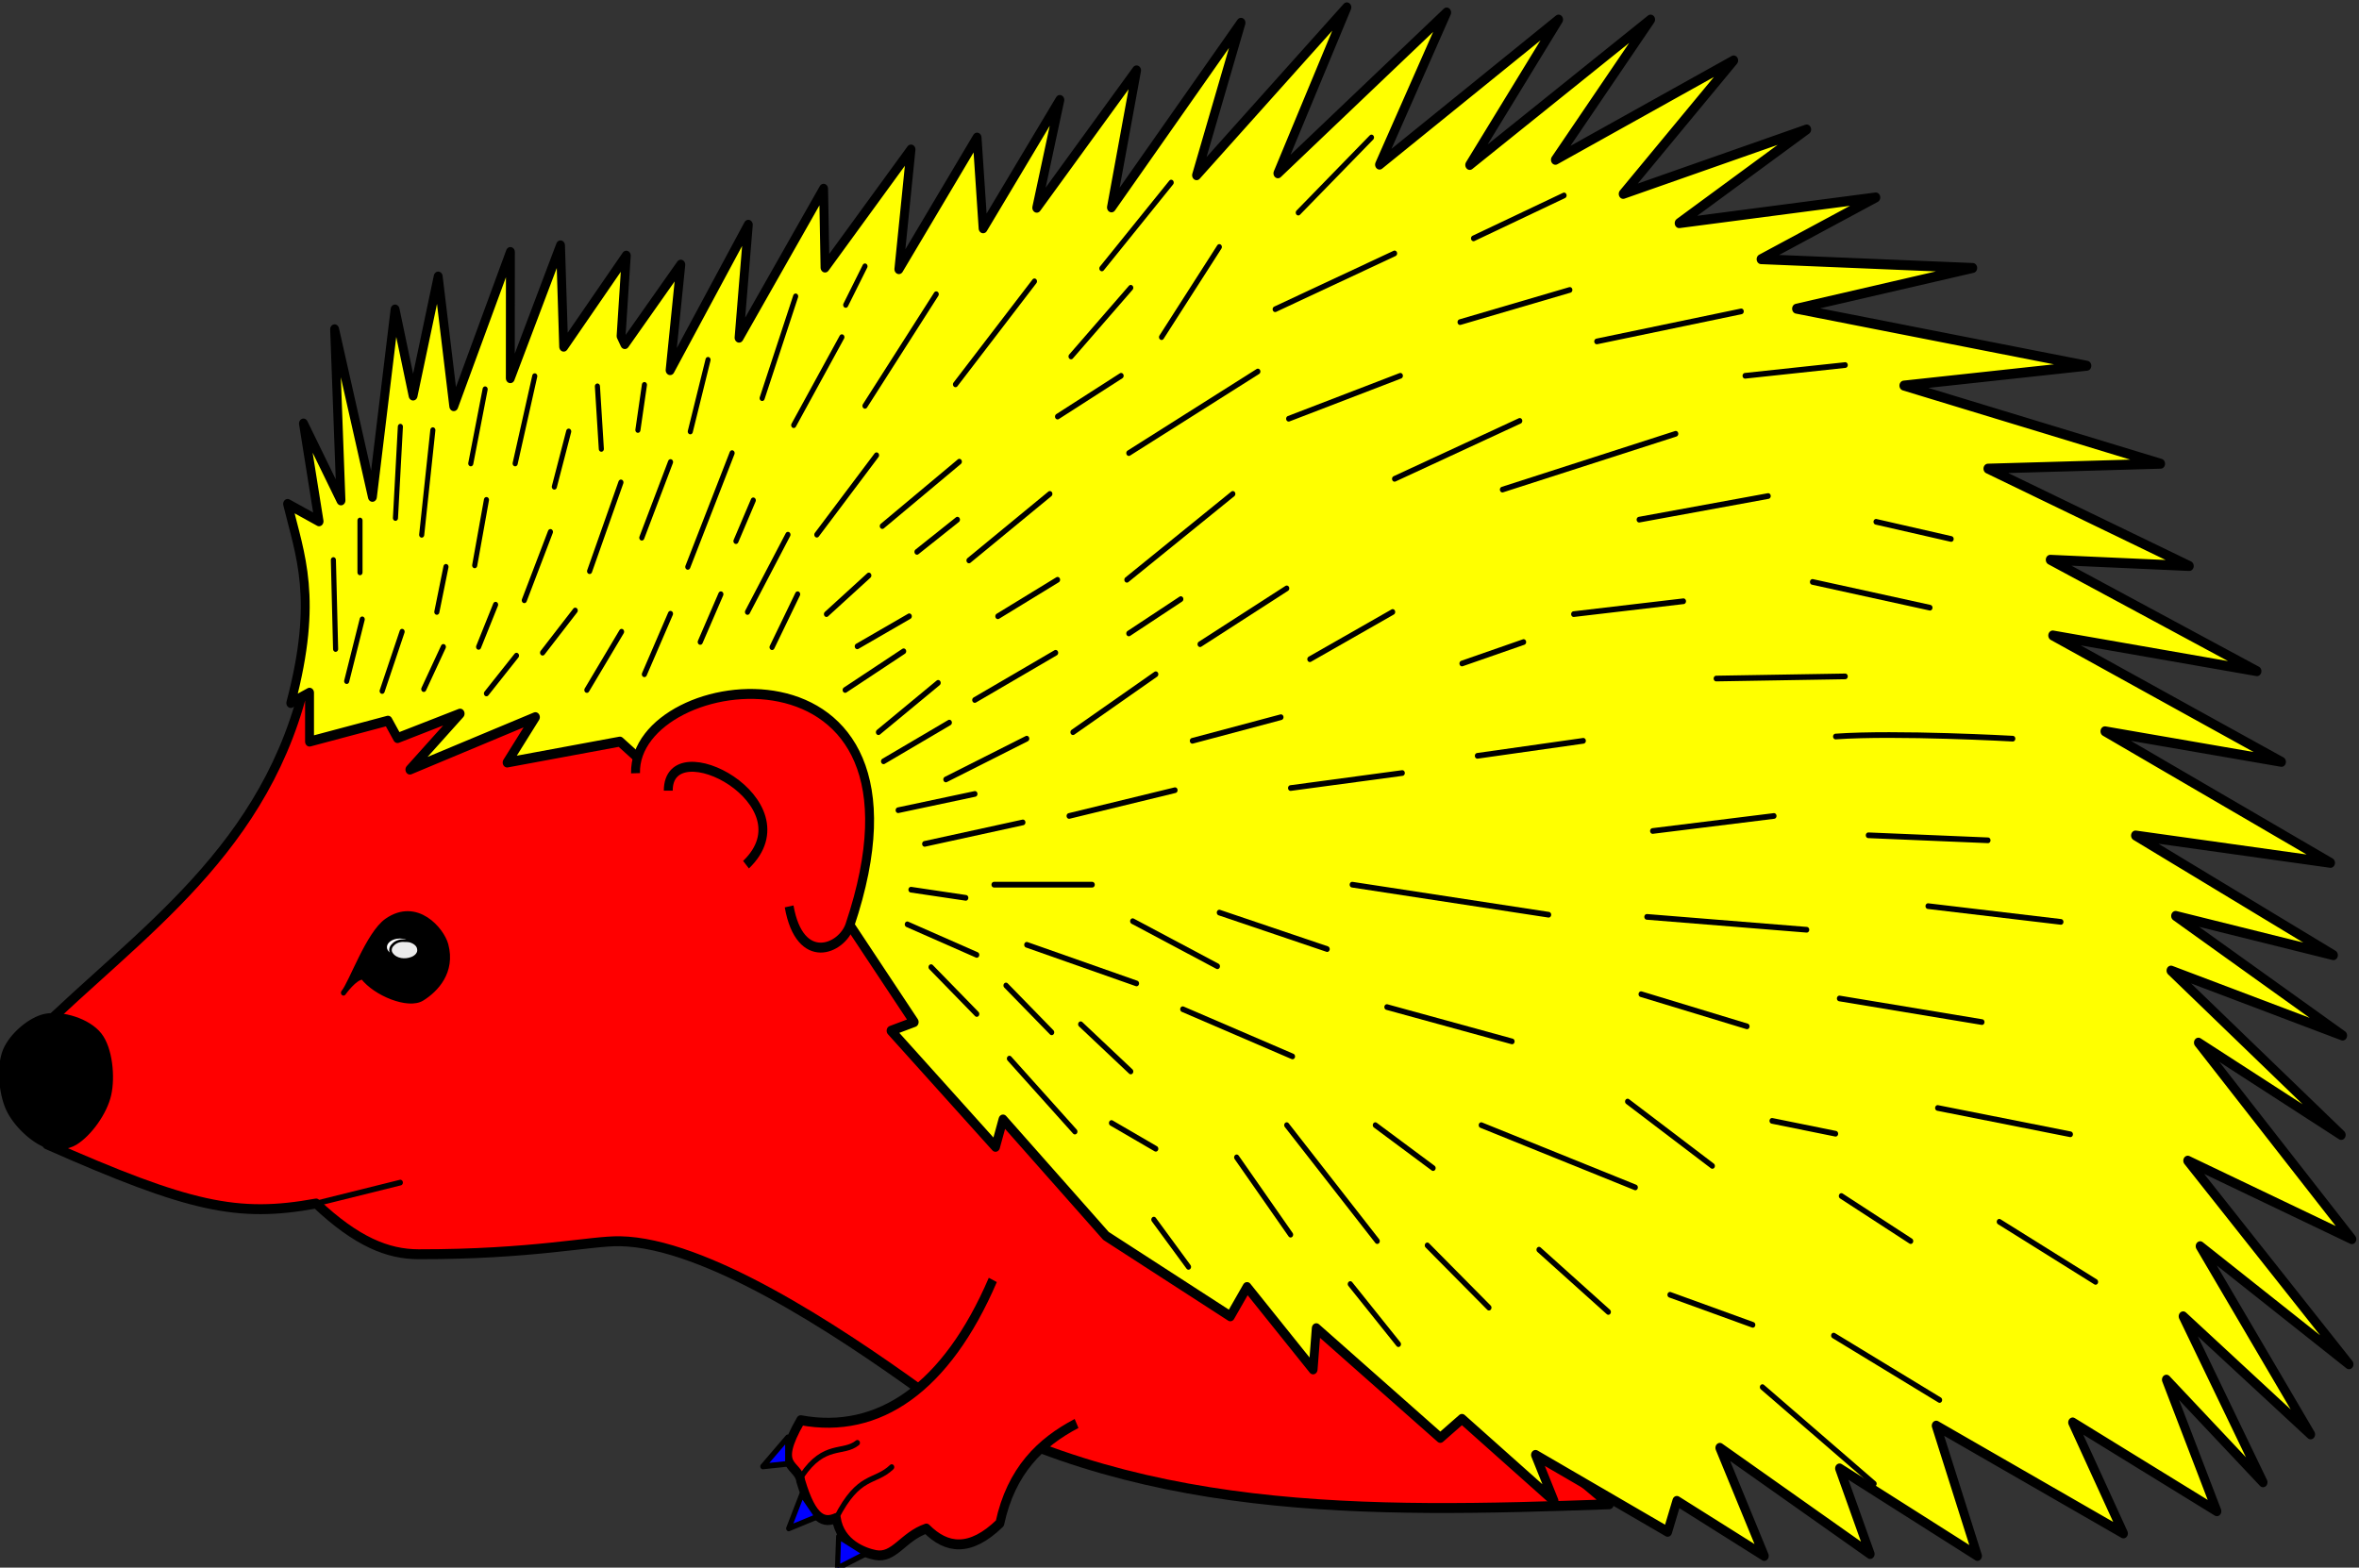 <?xml version="1.0" encoding="UTF-8" standalone="no"?>
<!-- Created with Inkscape (http://www.inkscape.org/) -->

<svg
   width="111.894"
   height="74.368"
   viewBox="0 0 111.894 74.368"
   version="1.1"
   id="svg3821"
   xmlns="http://www.w3.org/2000/svg"
   xmlns:svg="http://www.w3.org/2000/svg"
   xmlns:rdf="http://www.w3.org/1999/02/22-rdf-syntax-ns#"
   xmlns:cc="http://creativecommons.org/ns#"
   xmlns:dc="http://purl.org/dc/elements/1.1/">
  <rect x="0" y="0" width="111.894" height="74.368" fill="#333333" stroke="none"/>
  <defs
     id="defs3818" />
  <g
     id="layer1"
     transform="translate(-48.917,-120.092)"
     clip-path="none">
    <g
       id="g4068"
       transform="matrix(0.417,0,0,0.465,-27.246,-50.994)"
       style="display:inline;stroke-width:0.579;stroke-dasharray:none">
      <g
         transform="matrix(1.05,0,0,1.05,182.405,368.151)"
         id="g5479"
         style="display:inline;stroke-width:0.552;stroke-dasharray:none">
        <g
           id="g5481"
           style="display:inline;stroke-width:0.552;stroke-dasharray:none"
           transform="translate(-172.797,-224.447)">
          <g
             id="g5483"
             transform="translate(212.95,-619.159)"
             style="stroke-width:0.552;stroke-dasharray:none" />
          <g
             id="g5485"
             transform="translate(212.95,-619.159)"
             style="stroke-width:0.552;stroke-dasharray:none">
            <g
               transform="matrix(2,0,0,2,-732.892,-1853.188)"
               id="g5487"
               style="stroke-width:0.276;stroke-dasharray:none" />
            <g
               transform="matrix(2,0,0,2,1696.976,-413.55)"
               id="g5489"
               style="stroke-width:0.276;stroke-dasharray:none" />
            <g
               id="g5491"
               transform="matrix(2,0,0,2,-732.892,-453.188)"
               style="stroke-width:0.276;stroke-dasharray:none" />
            <g
               id="g5493"
               transform="matrix(2,0,0,2,-732.892,-453.188)"
               style="stroke-width:0.276;stroke-dasharray:none" />
            <g
               id="g5495"
               transform="matrix(2,0,0,2,-732.892,-453.188)"
               style="stroke-width:0.276;stroke-dasharray:none" />
          </g>
          <g
             id="g5497"
             transform="translate(212.95,-619.159)"
             style="stroke-width:0.552;stroke-dasharray:none" />
          <g
             id="g5499"
             transform="translate(212.95,-619.159)"
             style="stroke-width:0.552;stroke-dasharray:none" />
        </g>
        <g
           id="g5501"
           transform="translate(-172.797,-224.447)"
           style="stroke-width:0.552;stroke-dasharray:none">
          <g
             id="g3798"
             style="stroke-width:0.552;stroke-dasharray:none">
            <path
               style="fill:#ff0000;stroke:#000000;stroke-width:0.964;stroke-linejoin:round;stroke-dasharray:none"
               d="m 206.278,289.797 c -4.138,17.033 -18.214,25.054 -29.407,34.941 l 1.232,10.682 c 15.482,6.131 20.65,7.145 29.169,5.752 4.386,3.709 7.758,4.926 11.093,4.93 12.353,0.014 18.655,-1.317 21.827,-1.265 9.229,0.149 23.398,8.552 32.403,14.358 22.86,12.504 48.515,12.034 74.772,11.201 l -112.158,-84.794 z"
               id="path3383" />
            <g
               id="crined">
              <path
                 id="path3376"
                 d="m 318.933,224.947 -16.281,16.312 4.812,-14.812 -14.031,17.937 2.719,-13.312 -10.812,13.344 2.5,-10.469 -8.312,12.469 -0.656,-8.812 -8.469,12.781 1.312,-11.625 -9.312,11.469 -0.156,-7.656 -9.156,14.469 1,-10.969 -8.469,14.125 1.156,-10.25 -6.062,7.719 -0.406,-0.781 0.562,-7.812 -6.781,8.844 -0.344,-9.844 -5.438,12.906 0.01,-12.26 -6.135,14.979 -1.688,-12.594 -2.719,11.562 -1.951,-8.361 -2.456,18.204 -4.094,-16.281 0.688,16.625 -4.062,-7.469 1.688,9.5 -3.406,-1.688 c 1.341,4.98 3.349,9.149 0.344,19.344 l 2.031,-1 v 4.75 l 8.5,-2.031 1.031,1.688 6.781,-2.375 -5.438,5.438 13.594,-5.094 -3.062,4.406 12.219,-2.031 5.438,4.406 9.719,-6.469 7.25,16.5 9.469,12.812 -2.5,0.844 11.312,11.281 0.812,-2.656 11.156,11.312 13.469,7.812 1.812,-2.844 7.156,8 0.344,-4 13.438,10.656 2.344,-1.844 9.969,7.969 -2,-4.469 14.312,7.469 1,-3 9.469,5.344 -4.812,-10.5 16.281,10.312 -3.312,-8.312 14.938,8.5 -4.469,-12.656 20.281,10.469 -5.5,-10.781 15.625,8.625 -5.469,-12.781 10.469,9.969 -8.656,-16.125 13.812,11.469 -11.969,-18.281 16.125,11.469 -17.469,-19.781 17.781,7.625 -16.625,-19.094 15.469,8.969 -18.438,-15.969 18.594,6.312 -18.094,-11.625 17.094,3.812 -21.438,-11.625 21.125,2.656 -24.438,-12.781 19.125,2.969 -24.781,-12.281 22.125,3.469 -22.395,-10.823 15.062,0.604 -21.812,-9.459 18.707,-0.478 -27.812,-7.594 19.823,-1.926 -31.448,-5.543 19.083,-3.958 -22.927,-0.854 12.427,-5.999 -21.302,2.499 13.813,-9.104 -19.876,6.261 11.969,-12.969 -19.312,9.656 10.312,-13.625 -19.594,14.125 9.625,-14.125 -19.395,14.093 7.27,-14.781 -18.281,15.625 7.469,-16.125 z"
                 style="fill:#ffff00;stroke:#000000;stroke-width:0.964;stroke-linejoin:round;stroke-dasharray:none" />
            </g>
            <path
               style="fill:#ff0000;stroke:#000000;stroke-width:0.964;stroke-linejoin:round;stroke-dasharray:none"
               d="m 258.512,312.305 c 1.164,5.899 5.707,4.16 6.573,1.849 10.938,-29.195 -23.481,-25.113 -23.212,-14.79"
               id="path3389" />
            <path
               style="fill:#ff0000;stroke:#000000;stroke-width:0.964;stroke-linejoin:round;stroke-dasharray:none"
               d="m 253.842,308.251 c 7.022,-6.045 -8.429,-13.324 -8.422,-7.19"
               id="path3387" />
            <path
               style="display:inline;fill:#000000;fill-opacity:1;stroke:#000000;stroke-width:0.552;stroke-linecap:round;stroke-linejoin:round;stroke-miterlimit:4;stroke-dasharray:none;stroke-opacity:1"
               d="m 177.942,323.012 c -1.615,0.289 -3.653,1.839 -4.338,3.329 -0.696,1.515 -0.435,4.054 0.303,5.549 0.741,1.501 2.64,3.13 4.237,3.632 0.871,0.274 2.227,0.137 3.027,-0.303 1.549,-0.853 3.203,-2.926 3.632,-4.641 0.425,-1.699 0.148,-4.436 -1.009,-5.75 -1.214,-1.38 -4.042,-2.139 -5.851,-1.816 z"
               id="path3391" />
            <path
               style="display:inline;fill:#000000;fill-opacity:1;stroke:#000000;stroke-width:0.552;stroke-linecap:round;stroke-linejoin:round;stroke-miterlimit:4;stroke-dasharray:none;stroke-opacity:1"
               d="m 210.236,320.694 c 0,0 1.251,-1.59 2.101,-1.552 1.351,1.582 4.915,2.899 6.407,2.068 1.511,-0.842 3.347,-2.567 2.578,-5.157 -0.424,-1.426 -3.138,-4.338 -6.383,-2.32 -2.009,1.249 -3.871,6.091 -4.703,6.961 z"
               id="path3393" />
            <ellipse
               style="display:inline;fill:#ffffff;fill-opacity:1;stroke:#ffffff;stroke-width:0.64;stroke-linecap:round;stroke-linejoin:round;stroke-miterlimit:4;stroke-dasharray:none;stroke-opacity:1"
               id="path3395"
               transform="matrix(1.18,0,0,0.63,-109.309,145.864)"
               cx="275.986"
               cy="270.475"
               rx="0.877"
               ry="1.007" />
            <g
               transform="translate(-41.192,41.885)"
               id="g3397"
               style="display:inline;stroke-width:0.552;stroke-dasharray:none;fill:#ff0000">
              <path
                 id="path3399"
                 d="m 321.769,306.713 c -5.026,10.496 -12.378,15.039 -20.807,13.629 -3.084,4.772 -0.257,4.171 0,5.906 1.284,3.887 2.568,4.112 3.852,3.595 0.416,2.601 3.155,3.408 4.242,3.599 2.04,0.359 2.974,-1.787 5.515,-2.572 2.192,1.982 4.743,2.287 7.96,-0.514 1.233,-5.135 4.432,-7.868 8.311,-9.696"
                 style="fill:#ff0000;stroke:#000000;stroke-width:0.964;stroke-linejoin:round;stroke-dasharray:none" />
              <path
                 id="path3401"
                 d="m 304.813,329.843 c 2.472,-4.34 4.145,-3.356 6.005,-4.944"
                 style="fill:#ff0000;fill-opacity:1;stroke:#000000;stroke-width:0.552;stroke-linecap:round;stroke-linejoin:round;stroke-miterlimit:4;stroke-dasharray:none;stroke-opacity:1" />
              <path
                 id="path3403"
                 d="m 301.09,325.735 c 2.44,-3.241 4.481,-2.079 6.011,-3.195"
                 style="fill:#ff0000;fill-opacity:1;stroke:#000000;stroke-width:0.552;stroke-linecap:round;stroke-linejoin:round;stroke-miterlimit:4;stroke-dasharray:none;stroke-opacity:1" />
              <g
                 id="armed">
                <path
                   id="path3405"
                   d="m 304.942,334.722 0.128,-3.081 2.953,1.669 z"
                   style="fill:#0000ff;stroke:#000000;stroke-width:0.552;stroke-linejoin:round;stroke-dasharray:none" />
                <path
                   id="path3407"
                   d="m 301.09,327.532 1.669,2.183 -3.102,1.145 z"
                   style="fill:#0000ff;stroke:#000000;stroke-width:0.552;stroke-linejoin:round;stroke-dasharray:none" />
                <path
                   id="path3409"
                   d="m 299.55,322.011 -2.696,2.824 2.696,-0.257 z"
                   style="fill:#0000ff;stroke:#000000;stroke-width:0.552;stroke-linejoin:round;stroke-dasharray:none" />
              </g>
            </g>
            <path
               id="path3411"
               d="m 311.167,254.28 12.935,-5.424"
               style="display:inline;fill:#fcef3c;fill-opacity:1;stroke:#000000;stroke-width:0.552;stroke-linecap:round;stroke-linejoin:round;stroke-miterlimit:4;stroke-dasharray:none;stroke-opacity:1" />
            <path
               id="path3413"
               d="m 312.628,264.92 12.1,-4.173"
               style="display:inline;fill:#fcef3c;fill-opacity:1;stroke:#000000;stroke-width:0.552;stroke-linecap:round;stroke-linejoin:round;stroke-miterlimit:4;stroke-dasharray:none;stroke-opacity:1" />
            <path
               id="path3415"
               d="m 324.102,270.761 13.561,-5.633"
               style="display:inline;fill:#fcef3c;fill-opacity:1;stroke:#000000;stroke-width:0.552;stroke-linecap:round;stroke-linejoin:round;stroke-miterlimit:4;stroke-dasharray:none;stroke-opacity:1" />
            <path
               id="path3417"
               d="m 335.785,271.805 18.776,-5.424"
               style="display:inline;fill:#fcef3c;fill-opacity:1;stroke:#000000;stroke-width:0.552;stroke-linecap:round;stroke-linejoin:round;stroke-miterlimit:4;stroke-dasharray:none;stroke-opacity:1" />
            <path
               id="path3419"
               d="m 350.598,274.725 13.978,-2.295"
               style="display:inline;fill:#fcef3c;fill-opacity:1;stroke:#000000;stroke-width:0.552;stroke-linecap:round;stroke-linejoin:round;stroke-miterlimit:4;stroke-dasharray:none;stroke-opacity:1" />
            <path
               id="path3421"
               d="m 362.073,260.747 10.849,-1.043"
               style="display:inline;fill:#fcef3c;fill-opacity:1;stroke:#000000;stroke-width:0.552;stroke-linecap:round;stroke-linejoin:round;stroke-miterlimit:4;stroke-dasharray:none;stroke-opacity:1" />
            <path
               id="path3423"
               d="m 346.008,257.409 15.647,-2.921"
               style="display:inline;fill:#fcef3c;fill-opacity:1;stroke:#000000;stroke-width:0.552;stroke-linecap:round;stroke-linejoin:round;stroke-miterlimit:4;stroke-dasharray:none;stroke-opacity:1" />
            <path
               id="path3425"
               d="m 295.312,268.258 13.978,-7.928"
               style="display:inline;fill:#fcef3c;fill-opacity:1;stroke:#000000;stroke-width:0.552;stroke-linecap:round;stroke-linejoin:round;stroke-miterlimit:4;stroke-dasharray:none;stroke-opacity:1" />
            <path
               id="path3427"
               d="m 298.858,256.992 6.259,-8.762"
               style="display:inline;fill:#fcef3c;fill-opacity:1;stroke:#000000;stroke-width:0.552;stroke-linecap:round;stroke-linejoin:round;stroke-miterlimit:4;stroke-dasharray:none;stroke-opacity:1" />
            <path
               id="path3429"
               d="m 313.671,244.892 7.928,-7.302"
               style="display:inline;fill:#fcef3c;fill-opacity:1;stroke:#000000;stroke-width:0.552;stroke-linecap:round;stroke-linejoin:round;stroke-miterlimit:4;stroke-dasharray:none;stroke-opacity:1" />
            <path
               id="path3431"
               d="m 289.053,258.87 6.467,-6.676"
               style="display:inline;fill:#fcef3c;fill-opacity:1;stroke:#000000;stroke-width:0.552;stroke-linecap:round;stroke-linejoin:round;stroke-miterlimit:4;stroke-dasharray:none;stroke-opacity:1" />
            <path
               id="path3433"
               d="m 276.535,261.582 8.554,-10.014"
               style="display:inline;fill:#fcef3c;fill-opacity:1;stroke:#000000;stroke-width:0.552;stroke-linecap:round;stroke-linejoin:round;stroke-miterlimit:4;stroke-dasharray:none;stroke-opacity:1" />
            <path
               id="path3435"
               d="m 266.73,263.668 7.719,-10.849"
               style="display:inline;fill:#fcef3c;fill-opacity:1;stroke:#000000;stroke-width:0.552;stroke-linecap:round;stroke-linejoin:round;stroke-miterlimit:4;stroke-dasharray:none;stroke-opacity:1" />
            <path
               id="path3437"
               d="m 259.011,265.546 5.216,-8.554"
               style="display:inline;fill:#fcef3c;fill-opacity:1;stroke:#000000;stroke-width:0.552;stroke-linecap:round;stroke-linejoin:round;stroke-miterlimit:4;stroke-dasharray:none;stroke-opacity:1" />
            <path
               id="path3439"
               d="m 247.536,279.315 4.798,-11.057"
               style="display:inline;fill:#fcef3c;fill-opacity:1;stroke:#000000;stroke-width:0.552;stroke-linecap:round;stroke-linejoin:round;stroke-miterlimit:4;stroke-dasharray:none;stroke-opacity:1" />
            <path
               id="path3441"
               d="m 292.391,250.316 7.511,-8.345"
               style="display:inline;fill:#fcef3c;fill-opacity:1;stroke:#000000;stroke-width:0.552;stroke-linecap:round;stroke-linejoin:round;stroke-miterlimit:4;stroke-dasharray:none;stroke-opacity:1" />
            <path
               id="path3443"
               d="m 332.656,247.395 9.806,-4.173"
               style="display:inline;fill:#fcef3c;fill-opacity:1;stroke:#000000;stroke-width:0.552;stroke-linecap:round;stroke-linejoin:round;stroke-miterlimit:4;stroke-dasharray:none;stroke-opacity:1" />
            <path
               id="path3445"
               d="m 331.196,255.532 11.892,-3.129"
               style="display:inline;fill:#fcef3c;fill-opacity:1;stroke:#000000;stroke-width:0.552;stroke-linecap:round;stroke-linejoin:round;stroke-miterlimit:4;stroke-dasharray:none;stroke-opacity:1" />
            <path
               id="path3447"
               d="m 295.103,280.567 11.475,-8.345"
               style="display:inline;fill:#fcef3c;fill-opacity:1;stroke:#000000;stroke-width:0.552;stroke-linecap:round;stroke-linejoin:round;stroke-miterlimit:4;stroke-dasharray:none;stroke-opacity:1" />
            <path
               id="path3449"
               d="m 303.031,286.826 9.388,-5.424"
               style="display:inline;fill:#fcef3c;fill-opacity:1;stroke:#000000;stroke-width:0.552;stroke-linecap:round;stroke-linejoin:round;stroke-miterlimit:4;stroke-dasharray:none;stroke-opacity:1" />
            <path
               id="path3451"
               d="m 314.923,288.286 8.971,-4.59"
               style="display:inline;fill:#fcef3c;fill-opacity:1;stroke:#000000;stroke-width:0.552;stroke-linecap:round;stroke-linejoin:round;stroke-miterlimit:4;stroke-dasharray:none;stroke-opacity:1" />
            <path
               id="path3453"
               d="m 302.196,296.214 9.597,-2.295"
               style="display:inline;fill:#fcef3c;fill-opacity:1;stroke:#000000;stroke-width:0.552;stroke-linecap:round;stroke-linejoin:round;stroke-miterlimit:4;stroke-dasharray:none;stroke-opacity:1" />
            <path
               id="path3455"
               d="m 312.836,300.804 12.1,-1.46"
               style="display:inline;fill:#fcef3c;fill-opacity:1;stroke:#000000;stroke-width:0.552;stroke-linecap:round;stroke-linejoin:round;stroke-miterlimit:4;stroke-dasharray:none;stroke-opacity:1" />
            <path
               id="path3457"
               d="m 333.073,297.674 11.475,-1.46"
               style="display:inline;fill:#fcef3c;fill-opacity:1;stroke:#000000;stroke-width:0.552;stroke-linecap:round;stroke-linejoin:round;stroke-miterlimit:4;stroke-dasharray:none;stroke-opacity:1" />
            <path
               id="path3461"
               d="m 371.878,295.797 c 6.676,-0.417 19.194,0.209 19.194,0.209"
               style="display:inline;fill:#fcef3c;fill-opacity:1;stroke:#000000;stroke-width:0.552;stroke-linecap:round;stroke-linejoin:round;stroke-miterlimit:4;stroke-dasharray:none;stroke-opacity:1" />
            <path
               id="path3463"
               d="m 375.425,305.394 12.961,0.488"
               style="display:inline;fill:#fcef3c;fill-opacity:1;stroke:#000000;stroke-width:0.552;stroke-linecap:round;stroke-linejoin:round;stroke-miterlimit:4;stroke-dasharray:none;stroke-opacity:1" />
            <path
               id="path3465"
               d="m 381.892,312.278 14.395,1.531"
               style="display:inline;fill:#fcef3c;fill-opacity:1;stroke:#000000;stroke-width:0.552;stroke-linecap:round;stroke-linejoin:round;stroke-miterlimit:4;stroke-dasharray:none;stroke-opacity:1" />
            <path
               id="path3467"
               d="m 351.433,313.321 17.316,1.252"
               style="display:inline;fill:#fcef3c;fill-opacity:1;stroke:#000000;stroke-width:0.552;stroke-linecap:round;stroke-linejoin:round;stroke-miterlimit:4;stroke-dasharray:none;stroke-opacity:1" />
            <path
               id="path3469"
               d="m 352.058,304.976 13.144,-1.46"
               style="display:inline;fill:#fcef3c;fill-opacity:1;stroke:#000000;stroke-width:0.552;stroke-linecap:round;stroke-linejoin:round;stroke-miterlimit:4;stroke-dasharray:none;stroke-opacity:1" />
            <path
               id="path3471"
               d="m 319.512,310.192 21.28,2.921"
               style="display:inline;fill:#fcef3c;fill-opacity:1;stroke:#000000;stroke-width:0.552;stroke-linecap:round;stroke-linejoin:round;stroke-miterlimit:4;stroke-dasharray:none;stroke-opacity:1" />
            <path
               id="path3473"
               d="m 305.117,312.904 11.683,3.547"
               style="display:inline;fill:#fcef3c;fill-opacity:1;stroke:#000000;stroke-width:0.552;stroke-linecap:round;stroke-linejoin:round;stroke-miterlimit:4;stroke-dasharray:none;stroke-opacity:1" />
            <path
               id="path3475"
               d="m 323.268,322.084 13.561,3.338"
               style="display:inline;fill:#fcef3c;fill-opacity:1;stroke:#000000;stroke-width:0.552;stroke-linecap:round;stroke-linejoin:round;stroke-miterlimit:4;stroke-dasharray:none;stroke-opacity:1" />
            <path
               id="path3477"
               d="m 349.346,331.263 9.18,6.259"
               style="display:inline;fill:#fcef3c;fill-opacity:1;stroke:#000000;stroke-width:0.552;stroke-linecap:round;stroke-linejoin:round;stroke-miterlimit:4;stroke-dasharray:none;stroke-opacity:1" />
            <path
               id="path3479"
               d="m 372.504,340.443 7.511,4.381"
               style="display:inline;fill:#fcef3c;fill-opacity:1;stroke:#000000;stroke-width:0.552;stroke-linecap:round;stroke-linejoin:round;stroke-miterlimit:4;stroke-dasharray:none;stroke-opacity:1" />
            <path
               id="path3481"
               d="m 389.611,342.946 10.431,5.842"
               style="display:inline;fill:#fcef3c;fill-opacity:1;stroke:#000000;stroke-width:0.552;stroke-linecap:round;stroke-linejoin:round;stroke-miterlimit:4;stroke-dasharray:none;stroke-opacity:1" />
            <path
               id="path3483"
               d="m 382.935,331.889 14.378,2.557"
               style="display:inline;fill:#fcef3c;fill-opacity:1;stroke:#000000;stroke-width:0.552;stroke-linecap:round;stroke-linejoin:round;stroke-miterlimit:4;stroke-dasharray:none;stroke-opacity:1" />
            <path
               id="path3485"
               d="m 372.295,321.249 15.438,2.295"
               style="display:inline;fill:#fcef3c;fill-opacity:1;stroke:#000000;stroke-width:0.552;stroke-linecap:round;stroke-linejoin:round;stroke-miterlimit:4;stroke-dasharray:none;stroke-opacity:1" />
            <path
               id="path3487"
               d="m 350.807,320.832 11.475,3.129"
               style="display:inline;fill:#fcef3c;fill-opacity:1;stroke:#000000;stroke-width:0.552;stroke-linecap:round;stroke-linejoin:round;stroke-miterlimit:4;stroke-dasharray:none;stroke-opacity:1" />
            <path
               id="path3489"
               d="m 333.491,333.558 16.69,6.05"
               style="display:inline;fill:#fcef3c;fill-opacity:1;stroke:#000000;stroke-width:0.552;stroke-linecap:round;stroke-linejoin:round;stroke-miterlimit:4;stroke-dasharray:none;stroke-opacity:1" />
            <path
               id="path3491"
               d="m 322.016,333.558 6.259,4.173"
               style="display:inline;fill:#fcef3c;fill-opacity:1;stroke:#000000;stroke-width:0.552;stroke-linecap:round;stroke-linejoin:round;stroke-miterlimit:4;stroke-dasharray:none;stroke-opacity:1" />
            <path
               id="path3493"
               d="m 339.749,345.659 7.511,6.05"
               style="display:inline;fill:#fcef3c;fill-opacity:1;stroke:#000000;stroke-width:0.552;stroke-linecap:round;stroke-linejoin:round;stroke-miterlimit:4;stroke-dasharray:none;stroke-opacity:1" />
            <path
               id="path3495"
               d="m 353.936,350.04 8.971,2.921"
               style="display:inline;fill:#fcef3c;fill-opacity:1;stroke:#000000;stroke-width:0.552;stroke-linecap:round;stroke-linejoin:round;stroke-miterlimit:4;stroke-dasharray:none;stroke-opacity:1" />
            <path
               id="path3498"
               d="m 371.669,354.004 11.475,6.259"
               style="display:inline;fill:#fcef3c;fill-opacity:1;stroke:#000000;stroke-width:0.552;stroke-linecap:round;stroke-linejoin:round;stroke-miterlimit:4;stroke-dasharray:none;stroke-opacity:1" />
            <path
               id="path3500"
               d="m 363.95,359.011 12.1,9.388"
               style="display:inline;fill:#fcef3c;fill-opacity:1;stroke:#000000;stroke-width:0.552;stroke-linecap:round;stroke-linejoin:round;stroke-miterlimit:4;stroke-dasharray:none;stroke-opacity:1" />
            <path
               id="path3502"
               d="m 327.649,345.241 6.676,6.05"
               style="display:inline;fill:#fcef3c;fill-opacity:1;stroke:#000000;stroke-width:0.552;stroke-linecap:round;stroke-linejoin:round;stroke-miterlimit:4;stroke-dasharray:none;stroke-opacity:1" />
            <path
               id="path3504"
               d="m 312.419,333.558 9.805,11.266"
               style="display:inline;fill:#fcef3c;fill-opacity:1;stroke:#000000;stroke-width:0.552;stroke-linecap:round;stroke-linejoin:round;stroke-miterlimit:4;stroke-dasharray:none;stroke-opacity:1" />
            <path
               id="path3506"
               d="m 301.153,322.292 11.892,4.59"
               style="display:inline;fill:#fcef3c;fill-opacity:1;stroke:#000000;stroke-width:0.552;stroke-linecap:round;stroke-linejoin:round;stroke-miterlimit:4;stroke-dasharray:none;stroke-opacity:1" />
            <path
               id="path3508"
               d="m 343.505,283.905 11.892,-1.252"
               style="display:inline;fill:#fcef3c;fill-opacity:1;stroke:#000000;stroke-width:0.552;stroke-linecap:round;stroke-linejoin:round;stroke-miterlimit:4;stroke-dasharray:none;stroke-opacity:1" />
            <path
               id="path3510"
               d="m 369.374,280.776 12.726,2.504"
               style="display:inline;fill:#fcef3c;fill-opacity:1;stroke:#000000;stroke-width:0.552;stroke-linecap:round;stroke-linejoin:round;stroke-miterlimit:4;stroke-dasharray:none;stroke-opacity:1" />
            <path
               id="path3512"
               d="m 376.259,274.934 8.136,1.669"
               style="display:inline;fill:#fcef3c;fill-opacity:1;stroke:#000000;stroke-width:0.552;stroke-linecap:round;stroke-linejoin:round;stroke-miterlimit:4;stroke-dasharray:none;stroke-opacity:1" />
            <path
               id="path3514"
               d="m 277.996,278.689 8.762,-6.467"
               style="display:inline;fill:#fcef3c;fill-opacity:1;stroke:#000000;stroke-width:0.552;stroke-linecap:round;stroke-linejoin:round;stroke-miterlimit:4;stroke-dasharray:none;stroke-opacity:1" />
            <path
               id="path3516"
               d="m 268.607,275.351 8.345,-6.259"
               style="display:inline;fill:#fcef3c;fill-opacity:1;stroke:#000000;stroke-width:0.552;stroke-linecap:round;stroke-linejoin:round;stroke-miterlimit:4;stroke-dasharray:none;stroke-opacity:1" />
            <path
               id="path5570"
               d="m 261.514,276.186 6.467,-7.719"
               style="display:inline;fill:#fcef3c;fill-opacity:1;stroke:#000000;stroke-width:0.552;stroke-linecap:round;stroke-linejoin:round;stroke-miterlimit:4;stroke-dasharray:none;stroke-opacity:1" />
            <path
               id="path3520"
               d="m 254.003,283.696 4.381,-7.511"
               style="display:inline;fill:#fcef3c;fill-opacity:1;stroke:#000000;stroke-width:0.552;stroke-linecap:round;stroke-linejoin:round;stroke-miterlimit:4;stroke-dasharray:none;stroke-opacity:1" />
            <path
               id="path3522"
               d="m 255.591,262.922 3.628,-9.894"
               style="display:inline;fill:#fcef3c;fill-opacity:1;stroke:#000000;stroke-width:0.552;stroke-linecap:round;stroke-linejoin:round;stroke-miterlimit:4;stroke-dasharray:none;stroke-opacity:1" />
            <path
               id="path3524"
               d="m 331.404,288.703 6.676,-2.086"
               style="display:inline;fill:#fcef3c;fill-opacity:1;stroke:#000000;stroke-width:0.552;stroke-linecap:round;stroke-linejoin:round;stroke-miterlimit:4;stroke-dasharray:none;stroke-opacity:1" />
            <path
               id="path3526"
               d="m 358.943,290.164 13.978,-0.209"
               style="display:inline;fill:#fcef3c;fill-opacity:1;stroke:#000000;stroke-width:0.552;stroke-linecap:round;stroke-linejoin:round;stroke-miterlimit:4;stroke-dasharray:none;stroke-opacity:1" />
            <path
               id="path3528"
               d="m 290.096,323.753 5.424,4.59"
               style="display:inline;fill:#fcef3c;fill-opacity:1;stroke:#000000;stroke-width:0.552;stroke-linecap:round;stroke-linejoin:round;stroke-miterlimit:4;stroke-dasharray:none;stroke-opacity:1" />
            <path
               id="path3530"
               d="m 293.434,333.35 4.798,2.504"
               style="display:inline;fill:#fcef3c;fill-opacity:1;stroke:#000000;stroke-width:0.552;stroke-linecap:round;stroke-linejoin:round;stroke-miterlimit:4;stroke-dasharray:none;stroke-opacity:1" />
            <path
               id="path3532"
               d="m 306.995,336.688 5.842,7.511"
               style="display:inline;fill:#fcef3c;fill-opacity:1;stroke:#000000;stroke-width:0.552;stroke-linecap:round;stroke-linejoin:round;stroke-miterlimit:4;stroke-dasharray:none;stroke-opacity:1" />
            <path
               id="path3534"
               d="m 319.304,348.997 5.216,5.842"
               style="display:inline;fill:#fcef3c;fill-opacity:1;stroke:#000000;stroke-width:0.552;stroke-linecap:round;stroke-linejoin:round;stroke-miterlimit:4;stroke-dasharray:none;stroke-opacity:1" />
            <path
               id="path3536"
               d="m 282.377,327.091 7.093,7.093"
               style="display:inline;fill:#fcef3c;fill-opacity:1;stroke:#000000;stroke-width:0.552;stroke-linecap:round;stroke-linejoin:round;stroke-miterlimit:4;stroke-dasharray:none;stroke-opacity:1" />
            <path
               id="path3538"
               d="m 298.024,342.738 3.755,4.59"
               style="display:inline;fill:#fcef3c;fill-opacity:1;stroke:#000000;stroke-width:0.552;stroke-linecap:round;stroke-linejoin:round;stroke-miterlimit:4;stroke-dasharray:none;stroke-opacity:1" />
            <path
               id="path3540"
               d="m 288.844,303.516 11.475,-2.504"
               style="display:inline;fill:#fcef3c;fill-opacity:1;stroke:#000000;stroke-width:0.552;stroke-linecap:round;stroke-linejoin:round;stroke-miterlimit:4;stroke-dasharray:none;stroke-opacity:1" />
            <path
               id="path3542"
               d="m 273.197,306.228 10.64,-2.086"
               style="display:inline;fill:#fcef3c;fill-opacity:1;stroke:#000000;stroke-width:0.552;stroke-linecap:round;stroke-linejoin:round;stroke-miterlimit:4;stroke-dasharray:none;stroke-opacity:1" />
            <path
               id="path3544"
               d="m 275.492,299.969 8.762,-3.964"
               style="display:inline;fill:#fcef3c;fill-opacity:1;stroke:#000000;stroke-width:0.552;stroke-linecap:round;stroke-linejoin:round;stroke-miterlimit:4;stroke-dasharray:none;stroke-opacity:1" />
            <path
               id="path3546"
               d="m 289.262,295.379 8.971,-5.633"
               style="display:inline;fill:#fcef3c;fill-opacity:1;stroke:#000000;stroke-width:0.552;stroke-linecap:round;stroke-linejoin:round;stroke-miterlimit:4;stroke-dasharray:none;stroke-opacity:1" />
            <path
               id="path3548"
               d="M 268.19,295.379 274.658,290.581"
               style="display:inline;fill:#fcef3c;fill-opacity:1;stroke:#000000;stroke-width:0.552;stroke-linecap:round;stroke-linejoin:round;stroke-miterlimit:4;stroke-dasharray:none;stroke-opacity:1" />
            <path
               id="path3550"
               d="m 278.622,292.25 8.762,-4.59"
               style="display:inline;fill:#fcef3c;fill-opacity:1;stroke:#000000;stroke-width:0.552;stroke-linecap:round;stroke-linejoin:round;stroke-miterlimit:4;stroke-dasharray:none;stroke-opacity:1" />
            <path
               id="path3552"
               d="m 281.125,284.114 6.467,-3.547"
               style="display:inline;fill:#fcef3c;fill-opacity:1;stroke:#000000;stroke-width:0.552;stroke-linecap:round;stroke-linejoin:round;stroke-miterlimit:4;stroke-dasharray:none;stroke-opacity:1" />
            <path
               id="path3554"
               d="m 295.312,285.783 5.633,-3.338"
               style="display:inline;fill:#fcef3c;fill-opacity:1;stroke:#000000;stroke-width:0.552;stroke-linecap:round;stroke-linejoin:round;stroke-miterlimit:4;stroke-dasharray:none;stroke-opacity:1" />
            <path
               id="path3556"
               d="m 262.557,283.905 4.59,-3.755"
               style="display:inline;fill:#fcef3c;fill-opacity:1;stroke:#000000;stroke-width:0.552;stroke-linecap:round;stroke-linejoin:round;stroke-miterlimit:4;stroke-dasharray:none;stroke-opacity:1" />
            <path
               id="path3558"
               d="m 265.895,287.034 5.633,-2.921"
               style="display:inline;fill:#fcef3c;fill-opacity:1;stroke:#000000;stroke-width:0.552;stroke-linecap:round;stroke-linejoin:round;stroke-miterlimit:4;stroke-dasharray:none;stroke-opacity:1" />
            <path
               id="path3560"
               d="m 272.363,277.855 4.381,-3.129"
               style="display:inline;fill:#fcef3c;fill-opacity:1;stroke:#000000;stroke-width:0.552;stroke-linecap:round;stroke-linejoin:round;stroke-miterlimit:4;stroke-dasharray:none;stroke-opacity:1" />
            <path
               id="path3562"
               d="m 252.752,276.812 1.878,-3.964"
               style="display:inline;fill:#fcef3c;fill-opacity:1;stroke:#000000;stroke-width:0.552;stroke-linecap:round;stroke-linejoin:round;stroke-miterlimit:4;stroke-dasharray:none;stroke-opacity:1" />
            <path
               id="path3564"
               d="m 264.643,253.863 2.086,-3.755"
               style="display:inline;fill:#fcef3c;fill-opacity:1;stroke:#000000;stroke-width:0.552;stroke-linecap:round;stroke-linejoin:round;stroke-miterlimit:4;stroke-dasharray:none;stroke-opacity:1" />
            <path
               id="path3566"
               d="m 280.708,310.192 h 10.64"
               style="display:inline;fill:#fcef3c;fill-opacity:1;stroke:#000000;stroke-width:0.552;stroke-linecap:round;stroke-linejoin:round;stroke-miterlimit:4;stroke-dasharray:none;stroke-opacity:1" />
            <path
               id="path3568"
               d="m 284.254,316.034 11.892,3.755"
               style="display:inline;fill:#fcef3c;fill-opacity:1;stroke:#000000;stroke-width:0.552;stroke-linecap:round;stroke-linejoin:round;stroke-miterlimit:4;stroke-dasharray:none;stroke-opacity:1" />
            <path
               id="path3570"
               d="m 295.729,313.739 9.18,4.381"
               style="display:inline;fill:#fcef3c;fill-opacity:1;stroke:#000000;stroke-width:0.552;stroke-linecap:round;stroke-linejoin:round;stroke-miterlimit:4;stroke-dasharray:none;stroke-opacity:1" />
            <path
               id="path3572"
               d="m 364.993,333.141 6.885,1.252"
               style="display:inline;fill:#fcef3c;fill-opacity:1;stroke:#000000;stroke-width:0.552;stroke-linecap:round;stroke-linejoin:round;stroke-miterlimit:4;stroke-dasharray:none;stroke-opacity:1" />
            <path
               id="path3574"
               d="m 287.592,264.711 6.885,-3.964"
               style="display:inline;fill:#fcef3c;fill-opacity:1;stroke:#000000;stroke-width:0.552;stroke-linecap:round;stroke-linejoin:round;stroke-miterlimit:4;stroke-dasharray:none;stroke-opacity:1" />
            <path
               id="path3576"
               d="m 271.711,310.68 5.94,0.792"
               style="display:inline;fill:#fcef3c;fill-opacity:1;stroke:#000000;stroke-width:0.552;stroke-linecap:round;stroke-linejoin:round;stroke-miterlimit:4;stroke-dasharray:none;stroke-opacity:1" />
            <path
               id="path3578"
               d="m 271.315,314.046 7.524,2.97"
               style="display:inline;fill:#fcef3c;fill-opacity:1;stroke:#000000;stroke-width:0.552;stroke-linecap:round;stroke-linejoin:round;stroke-miterlimit:4;stroke-dasharray:none;stroke-opacity:1" />
            <path
               id="path3580"
               d="m 273.889,318.204 4.95,4.554"
               style="display:inline;fill:#fcef3c;fill-opacity:1;stroke:#000000;stroke-width:0.552;stroke-linecap:round;stroke-linejoin:round;stroke-miterlimit:4;stroke-dasharray:none;stroke-opacity:1" />
            <path
               id="path3582"
               d="m 282.006,319.986 4.95,4.554"
               style="display:inline;fill:#fcef3c;fill-opacity:1;stroke:#000000;stroke-width:0.552;stroke-linecap:round;stroke-linejoin:round;stroke-miterlimit:4;stroke-dasharray:none;stroke-opacity:1" />
            <path
               id="path3584"
               d="m 270.325,302.958 8.316,-1.584"
               style="display:inline;fill:#fcef3c;fill-opacity:1;stroke:#000000;stroke-width:0.552;stroke-linecap:round;stroke-linejoin:round;stroke-miterlimit:4;stroke-dasharray:none;stroke-opacity:1" />
            <path
               id="path3586"
               d="m 268.741,298.206 7.128,-3.762"
               style="display:inline;fill:#fcef3c;fill-opacity:1;stroke:#000000;stroke-width:0.552;stroke-linecap:round;stroke-linejoin:round;stroke-miterlimit:4;stroke-dasharray:none;stroke-opacity:1" />
            <path
               id="path3588"
               d="m 264.583,291.276 6.336,-3.762"
               style="display:inline;fill:#fcef3c;fill-opacity:1;stroke:#000000;stroke-width:0.552;stroke-linecap:round;stroke-linejoin:round;stroke-miterlimit:4;stroke-dasharray:none;stroke-opacity:1" />
            <path
               id="path3592"
               d="m 256.663,287.118 2.772,-5.148"
               style="display:inline;fill:#fcef3c;fill-opacity:1;stroke:#000000;stroke-width:0.552;stroke-linecap:round;stroke-linejoin:round;stroke-miterlimit:4;stroke-dasharray:none;stroke-opacity:1" />
            <path
               id="path3594"
               d="m 248.884,286.609 2.235,-4.639"
               style="display:inline;fill:#fcef3c;fill-opacity:1;stroke:#000000;stroke-width:0.552;stroke-linecap:round;stroke-linejoin:round;stroke-miterlimit:4;stroke-dasharray:none;stroke-opacity:1" />
            <path
               id="path3596"
               d="m 242.831,289.749 2.829,-5.883"
               style="display:inline;fill:#fcef3c;fill-opacity:1;stroke:#000000;stroke-width:0.552;stroke-linecap:round;stroke-linejoin:round;stroke-miterlimit:4;stroke-dasharray:none;stroke-opacity:1" />
            <path
               id="path3598"
               d="m 209.382,287.294 -0.24,-8.646"
               style="display:inline;fill:#fcef3c;fill-opacity:1;stroke:#000000;stroke-width:0.552;stroke-linecap:round;stroke-linejoin:round;stroke-miterlimit:4;stroke-dasharray:none;stroke-opacity:1" />
            <path
               id="path3600"
               d="m 212.024,279.849 v -5.043"
               style="display:inline;fill:#fcef3c;fill-opacity:1;stroke:#000000;stroke-width:0.552;stroke-linecap:round;stroke-linejoin:round;stroke-miterlimit:4;stroke-dasharray:none;stroke-opacity:1" />
            <path
               id="path3602"
               d="m 210.583,290.416 1.681,-6.004"
               style="display:inline;fill:#fcef3c;fill-opacity:1;stroke:#000000;stroke-width:0.552;stroke-linecap:round;stroke-linejoin:round;stroke-miterlimit:4;stroke-dasharray:none;stroke-opacity:1" />
            <path
               id="path3604"
               d="m 214.425,291.376 2.161,-5.764"
               style="display:inline;fill:#fcef3c;fill-opacity:1;stroke:#000000;stroke-width:0.552;stroke-linecap:round;stroke-linejoin:round;stroke-miterlimit:4;stroke-dasharray:none;stroke-opacity:1" />
            <path
               id="path3606"
               d="m 218.708,276.198 1.208,-10.169"
               style="display:inline;fill:#fcef3c;fill-opacity:1;stroke:#000000;stroke-width:0.552;stroke-linecap:round;stroke-linejoin:round;stroke-miterlimit:4;stroke-dasharray:none;stroke-opacity:1" />
            <path
               id="path3608"
               d="m 215.866,274.565 0.533,-8.872"
               style="display:inline;fill:#fcef3c;fill-opacity:1;stroke:#000000;stroke-width:0.552;stroke-linecap:round;stroke-linejoin:round;stroke-miterlimit:4;stroke-dasharray:none;stroke-opacity:1" />
            <path
               id="path3620"
               d="m 247.807,266.16 1.921,-6.965"
               style="display:inline;fill:#fcef3c;fill-opacity:1;stroke:#000000;stroke-width:0.552;stroke-linecap:round;stroke-linejoin:round;stroke-miterlimit:4;stroke-dasharray:none;stroke-opacity:1" />
            <path
               id="path3624"
               d="m 236.602,291.278 3.76,-5.665"
               style="display:inline;fill:#fcef3c;fill-opacity:1;stroke:#000000;stroke-width:0.552;stroke-linecap:round;stroke-linejoin:round;stroke-miterlimit:4;stroke-dasharray:none;stroke-opacity:1" />
            <path
               id="path3640"
               d="m 224.025,269.267 1.556,-7.213"
               style="display:inline;fill:#fcef3c;fill-opacity:1;stroke:#000000;stroke-width:0.552;stroke-linecap:round;stroke-linejoin:round;stroke-miterlimit:4;stroke-dasharray:none;stroke-opacity:1" />
            <path
               id="path3642"
               d="m 228.834,269.267 2.122,-8.486"
               style="display:inline;fill:#fcef3c;fill-opacity:1;stroke:#000000;stroke-width:0.552;stroke-linecap:round;stroke-linejoin:round;stroke-miterlimit:4;stroke-dasharray:none;stroke-opacity:1" />
            <path
               id="path3644"
               d="m 238.169,267.852 -0.424,-6.082"
               style="display:inline;fill:#fcef3c;fill-opacity:1;stroke:#000000;stroke-width:0.552;stroke-linecap:round;stroke-linejoin:round;stroke-miterlimit:4;stroke-dasharray:none;stroke-opacity:1" />
            <path
               id="path3646"
               d="m 242.13,266.014 0.707,-4.385"
               style="display:inline;fill:#fcef3c;fill-opacity:1;stroke:#000000;stroke-width:0.552;stroke-linecap:round;stroke-linejoin:round;stroke-miterlimit:4;stroke-dasharray:none;stroke-opacity:1" />
            <path
               id="path3648"
               d="m 245.665,269.125 -3.112,7.355"
               style="display:inline;fill:#fcef3c;fill-opacity:1;stroke:#000000;stroke-width:0.552;stroke-linecap:round;stroke-linejoin:round;stroke-miterlimit:4;stroke-dasharray:none;stroke-opacity:1" />
            <path
               id="path3650"
               d="m 240.291,271.105 -3.394,8.628"
               style="display:inline;fill:#fcef3c;fill-opacity:1;stroke:#000000;stroke-width:0.552;stroke-linecap:round;stroke-linejoin:round;stroke-miterlimit:4;stroke-dasharray:none;stroke-opacity:1" />
            <path
               id="path3652"
               d="m 231.805,287.654 3.536,-4.102"
               style="display:inline;fill:#fcef3c;fill-opacity:1;stroke:#000000;stroke-width:0.552;stroke-linecap:round;stroke-linejoin:round;stroke-miterlimit:4;stroke-dasharray:none;stroke-opacity:1" />
            <path
               id="path3654"
               d="m 229.824,282.562 2.829,-6.648"
               style="display:inline;fill:#fcef3c;fill-opacity:1;stroke:#000000;stroke-width:0.552;stroke-linecap:round;stroke-linejoin:round;stroke-miterlimit:4;stroke-dasharray:none;stroke-opacity:1" />
            <path
               id="path3656"
               d="m 233.077,271.53 1.556,-5.375"
               style="display:inline;fill:#fcef3c;fill-opacity:1;stroke:#000000;stroke-width:0.552;stroke-linecap:round;stroke-linejoin:round;stroke-miterlimit:4;stroke-dasharray:none;stroke-opacity:1" />
            <path
               id="path3658"
               d="m 225.723,272.803 -1.273,6.365"
               style="display:inline;fill:#fcef3c;fill-opacity:1;stroke:#000000;stroke-width:0.552;stroke-linecap:round;stroke-linejoin:round;stroke-miterlimit:4;stroke-dasharray:none;stroke-opacity:1" />
            <path
               id="path3660"
               d="m 221.338,279.309 -0.99,4.385"
               style="display:inline;fill:#fcef3c;fill-opacity:1;stroke:#000000;stroke-width:0.552;stroke-linecap:round;stroke-linejoin:round;stroke-miterlimit:4;stroke-dasharray:none;stroke-opacity:1" />
            <path
               id="path3662"
               d="m 218.934,291.19 2.122,-4.102"
               style="display:inline;fill:#fcef3c;fill-opacity:1;stroke:#000000;stroke-width:0.552;stroke-linecap:round;stroke-linejoin:round;stroke-miterlimit:4;stroke-dasharray:none;stroke-opacity:1" />
            <path
               id="path3664"
               d="m 224.874,287.088 1.839,-4.102"
               style="display:inline;fill:#fcef3c;fill-opacity:1;stroke:#000000;stroke-width:0.552;stroke-linecap:round;stroke-linejoin:round;stroke-miterlimit:4;stroke-dasharray:none;stroke-opacity:1" />
            <path
               id="path3666"
               d="m 225.723,291.614 3.253,-3.677"
               style="display:inline;fill:#fcef3c;fill-opacity:1;stroke:#000000;stroke-width:0.552;stroke-linecap:round;stroke-linejoin:round;stroke-miterlimit:4;stroke-dasharray:none;stroke-opacity:1" />
            <path
               id="path3668"
               d="m 207.273,341.172 9.122,-2.034"
               style="display:inline;fill:#fcef3c;fill-opacity:1;stroke:#000000;stroke-width:0.552;stroke-linecap:round;stroke-linejoin:round;stroke-miterlimit:4;stroke-dasharray:none;stroke-opacity:1" />
          </g>
        </g>
        <g
           id="g5633"
           transform="translate(-172.797,-224.447)"
           style="stroke-width:0.552;stroke-dasharray:none" />
        <g
           id="g5635"
           transform="translate(-172.797,-224.447)"
           style="stroke-width:0.552;stroke-dasharray:none" />
      </g>
    </g>
    <path
       style="fill:#ececec;stroke:#000000;stroke-width:0.459;stroke-linejoin:round;stroke-dasharray:none"
       d="m 256.958,621.58 c -0.765,-0.063 -1.564,0.179 -2.073,0.775 -0.433,0.397 -0.543,1.081 -0.182,1.561 0.782,1.12 2.405,1.262 3.596,0.794 0.652,-0.247 1.334,-0.849 1.188,-1.618 -0.072,-0.802 -0.889,-1.276 -1.595,-1.456 -0.307,-0.058 -0.622,-0.055 -0.934,-0.056 z"
       id="path7260"
       transform="scale(0.265)" />
  </g>
</svg>
